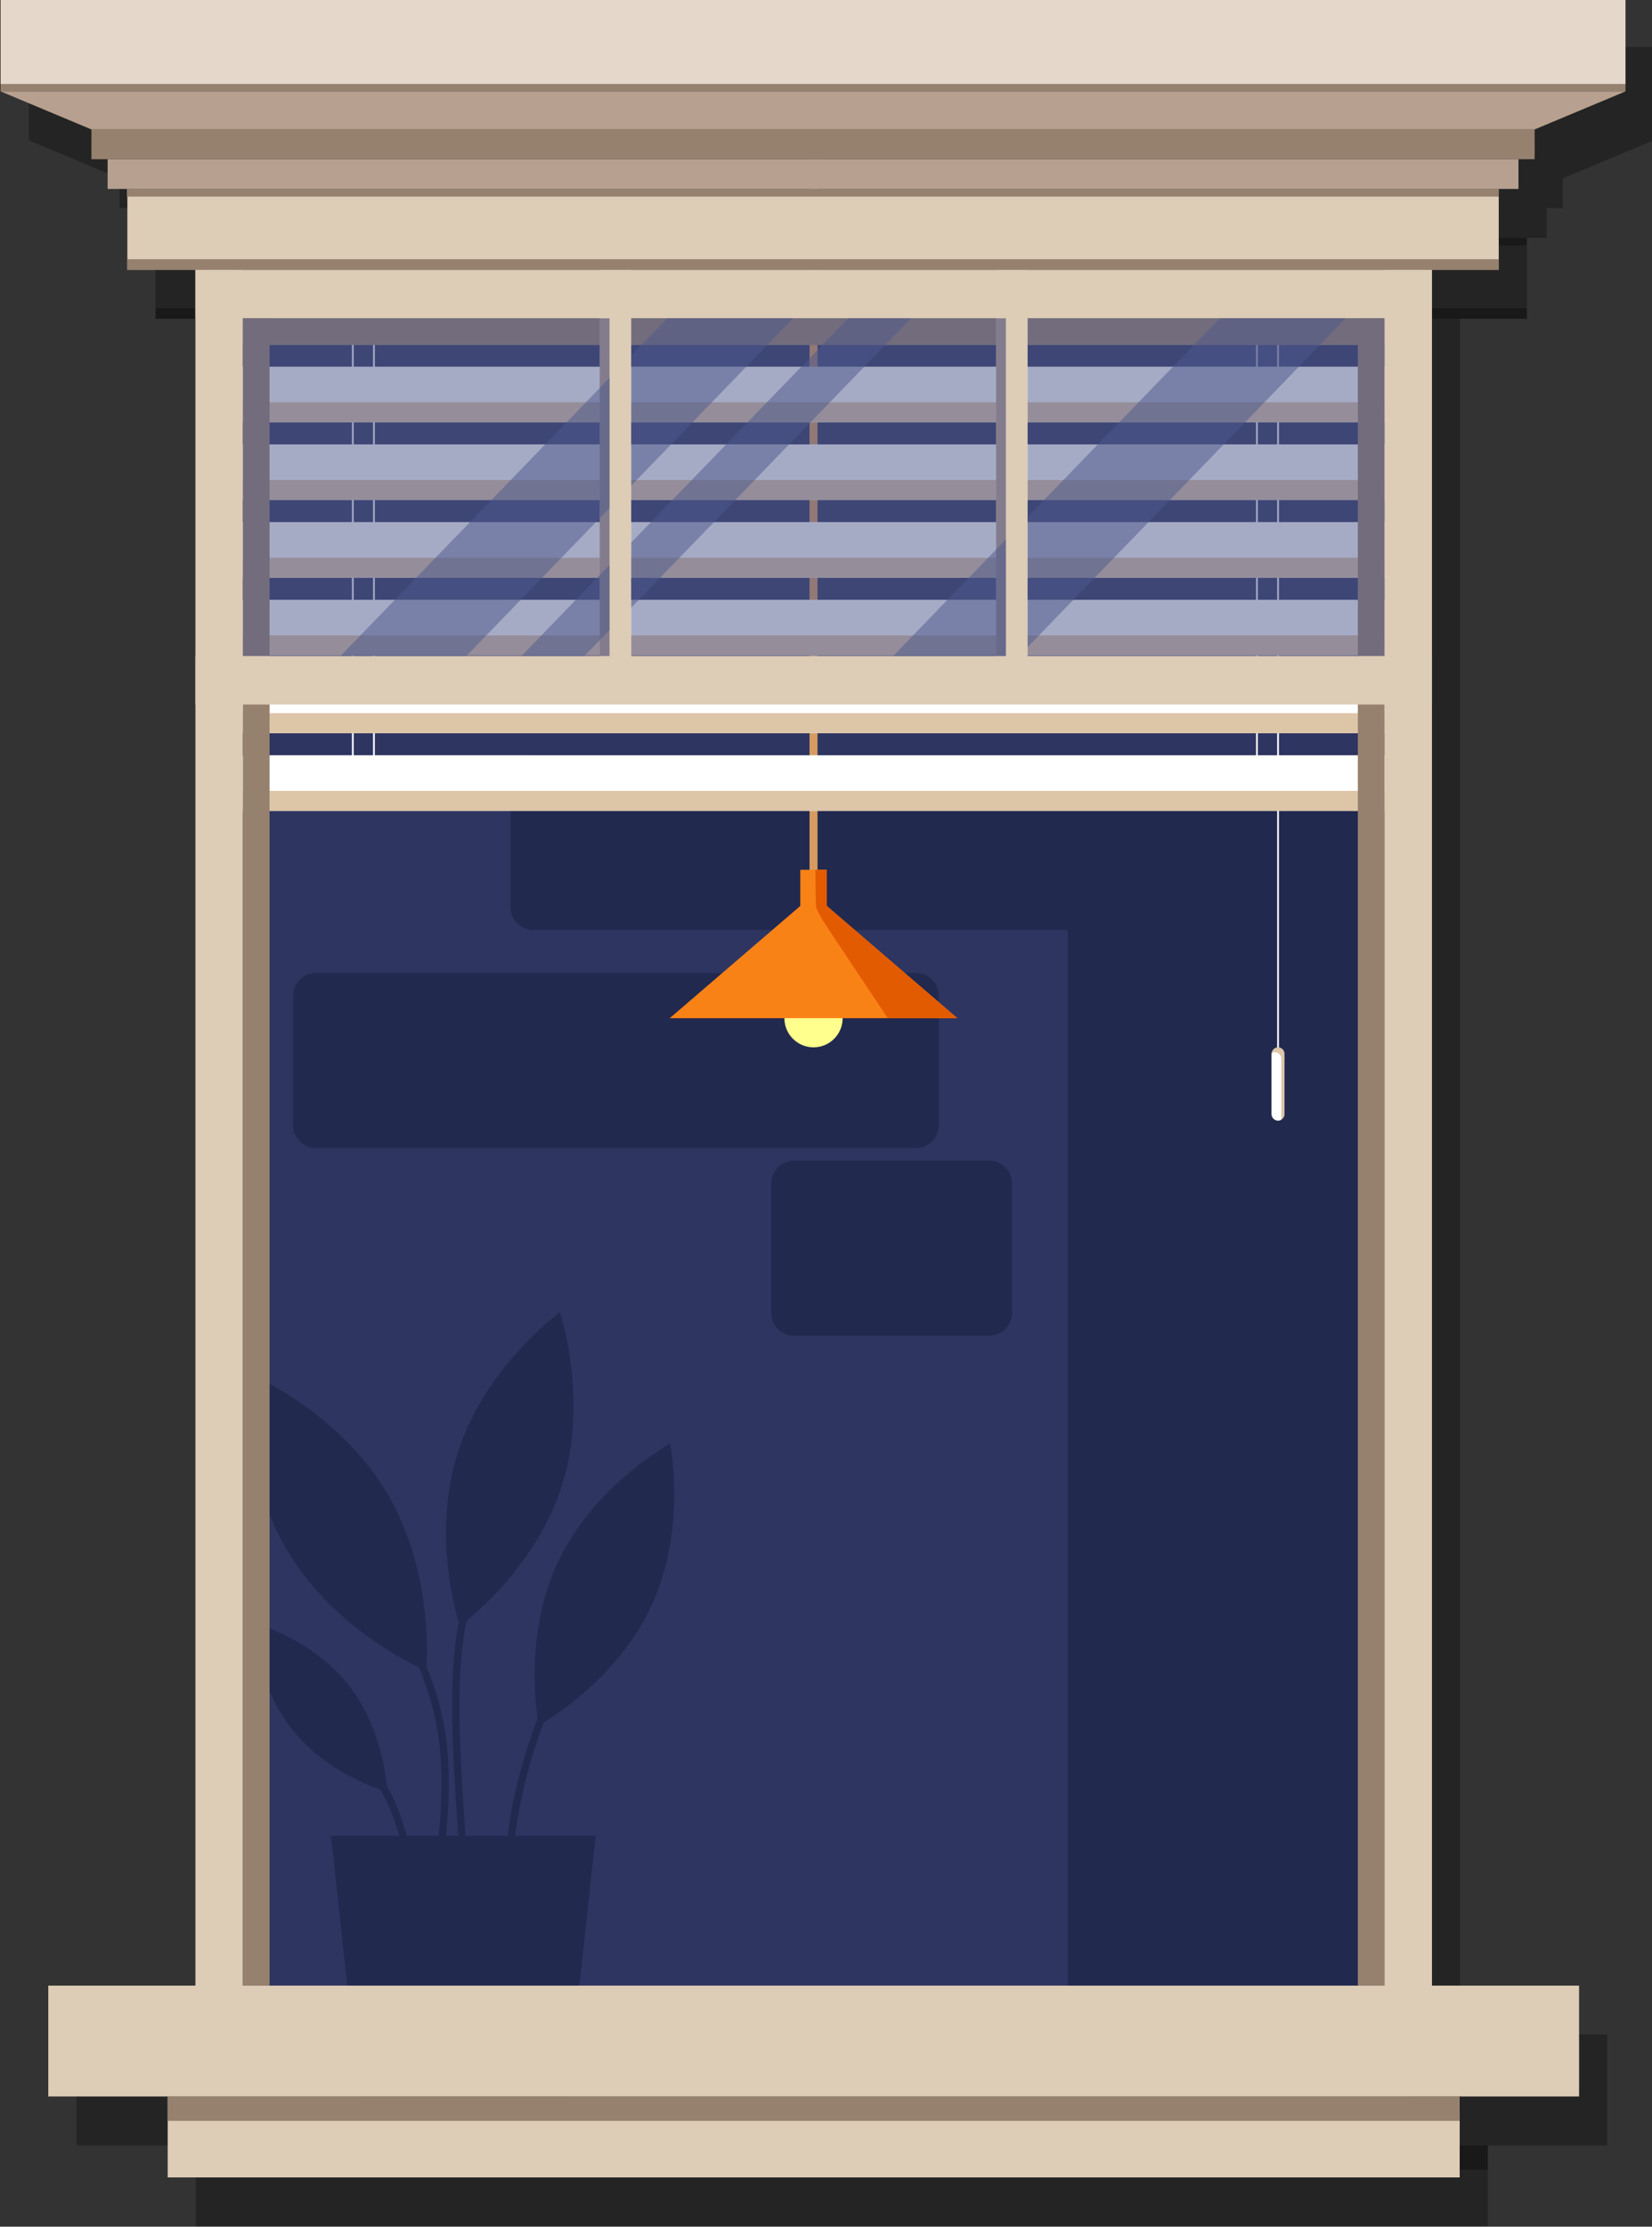 <?xml version="1.0" encoding="UTF-8" standalone="no"?>
<!-- Created with Inkscape (http://www.inkscape.org/) -->

<svg
   width="117.318mm"
   height="158.029mm"
   viewBox="0 0 117.318 158.029"
   version="1.1"
   id="svg4145"
   inkscape:version="1.1.1 (c3084ef, 2021-09-22)"
   sodipodi:docname="window.svg"
   xmlns:inkscape="http://www.inkscape.org/namespaces/inkscape"
   xmlns:sodipodi="http://sodipodi.sourceforge.net/DTD/sodipodi-0.dtd"
   xmlns="http://www.w3.org/2000/svg"
   xmlns:svg="http://www.w3.org/2000/svg">
  <rect x="0" y="0" width="117.318" height="158.029" fill="#333333" stroke="none"/>
  <sodipodi:namedview
     id="namedview4147"
     pagecolor="#ffffff"
     bordercolor="#666666"
     borderopacity="1.0"
     inkscape:pageshadow="2"
     inkscape:pageopacity="0.0"
     inkscape:pagecheckerboard="0"
     inkscape:document-units="mm"
     showgrid="false"
     inkscape:zoom="0.52382155"
     inkscape:cx="329.31062"
     inkscape:cy="351.26466"
     inkscape:window-width="1312"
     inkscape:window-height="810"
     inkscape:window-x="0"
     inkscape:window-y="25"
     inkscape:window-maximized="0"
     inkscape:current-layer="layer1" />
  <defs
     id="defs4142">
    <clipPath
       clipPathUnits="userSpaceOnUse"
       id="clipPath893">
      <path
         d="M 0,900 H 1920 V 0 H 0 Z"
         id="path891" />
    </clipPath>
    <clipPath
       clipPathUnits="userSpaceOnUse"
       id="clipPath1011">
      <path
         d="M 206.476,172.926 H 514.438 V 150.637 H 206.476 Z"
         id="path1009" />
    </clipPath>
    <clipPath
       clipPathUnits="userSpaceOnUse"
       id="clipPath1025">
      <path
         d="M 196.882,572.495 H 523.774 V 555.248 H 196.882 Z"
         id="path1023" />
    </clipPath>
    <clipPath
       clipPathUnits="userSpaceOnUse"
       id="clipPath1039">
      <path
         d="M 230.496,150.637 H 490.417 V 134.369 H 230.496 Z"
         id="path1037" />
    </clipPath>
    <clipPath
       clipPathUnits="userSpaceOnUse"
       id="clipPath1053">
      <path
         d="M 222.378,534.144 H 498.277 V 517.876 H 222.378 Z"
         id="path1051" />
    </clipPath>
    <clipPath
       clipPathUnits="userSpaceOnUse"
       id="clipPath1067">
      <path
         d="m 230.496,150.637 h 259.921 v -4.9 H 230.496 Z"
         id="path1065" />
    </clipPath>
    <clipPath
       clipPathUnits="userSpaceOnUse"
       id="clipPath1081">
      <path
         d="m 475.285,517.876 h 9.557 V 158.014 h -9.557 z"
         id="path1079" />
    </clipPath>
    <clipPath
       clipPathUnits="userSpaceOnUse"
       id="clipPath1097">
      <path
         d="m 222.378,520.009 h 275.899 v -2.133 H 222.378 Z"
         id="path1095" />
    </clipPath>
    <clipPath
       clipPathUnits="userSpaceOnUse"
       id="clipPath1111">
      <path
         d="m 218.411,540.125 h 283.833 v -5.981 H 218.411 Z"
         id="path1109" />
    </clipPath>
    <clipPath
       clipPathUnits="userSpaceOnUse"
       id="clipPath1125">
      <path
         d="m 215.157,546.106 h 290.342 v -5.981 H 215.157 Z"
         id="path1123" />
    </clipPath>
    <clipPath
       clipPathUnits="userSpaceOnUse"
       id="clipPath1139">
      <path
         d="m 222.278,534.144 h 275.999 v -1.539 H 222.278 Z"
         id="path1137" />
    </clipPath>
    <clipPath
       clipPathUnits="userSpaceOnUse"
       id="clipPath1153">
      <path
         d="m 196.882,553.753 h 326.892 v -7.647 H 196.882 Z"
         id="path1151" />
    </clipPath>
    <clipPath
       clipPathUnits="userSpaceOnUse"
       id="clipPath1169">
      <path
         d="m 196.882,555.248 h 326.892 v -1.495 H 196.882 Z"
         id="path1167" />
    </clipPath>
    <clipPath
       clipPathUnits="userSpaceOnUse"
       id="clipPath1233">
      <path
         d="m 239.968,517.957 h 73.746 v -67.886 h -73.746 z"
         id="path1231" />
    </clipPath>
    <clipPath
       clipPathUnits="userSpaceOnUse"
       id="clipPath1247">
      <path
         d="m 318.102,517.957 h 75.355 v -67.886 h -75.355 z"
         id="path1245" />
    </clipPath>
    <clipPath
       clipPathUnits="userSpaceOnUse"
       id="clipPath1261">
      <path
         d="m 397.846,517.957 h 71.776 v -67.886 h -71.776 z"
         id="path1259" />
    </clipPath>
    <clipPath
       clipPathUnits="userSpaceOnUse"
       id="clipPath1275">
      <path
         d="m 259.59,505.976 h 54.124 V 450.071 H 259.59 Z"
         id="path1273" />
    </clipPath>
    <clipPath
       clipPathUnits="userSpaceOnUse"
       id="clipPath1291">
      <path
         d="m 318.102,517.957 h 32.546 v -33.619 h -32.546 z"
         id="path1289" />
    </clipPath>
    <clipPath
       clipPathUnits="userSpaceOnUse"
       id="clipPath1307">
      <path
         d="m 370.768,473.51 h 22.689 v -23.439 h -22.689 z"
         id="path1305" />
    </clipPath>
    <clipPath
       clipPathUnits="userSpaceOnUse"
       id="clipPath1323">
      <path
         d="m 397.846,517.957 h 63.977 v -66.084 h -63.977 z"
         id="path1321" />
    </clipPath>
    <clipPath
       clipPathUnits="userSpaceOnUse"
       id="clipPath1339">
      <path
         d="m 296.002,468.368 h 17.712 v -18.297 h -17.712 z"
         id="path1337" />
    </clipPath>
    <clipPath
       clipPathUnits="userSpaceOnUse"
       id="clipPath1355">
      <path
         d="m 318.102,517.957 h 56.287 v -58.141 h -56.287 z"
         id="path1353" />
    </clipPath>
    <clipPath
       clipPathUnits="userSpaceOnUse"
       id="clipPath893-5">
      <path
         d="M 0,900 H 1920 V 0 H 0 Z"
         id="path891-2" />
    </clipPath>
    <clipPath
       clipPathUnits="userSpaceOnUse"
       id="clipPath1011-2">
      <path
         d="M 206.476,172.926 H 514.438 V 150.637 H 206.476 Z"
         id="path1009-7" />
    </clipPath>
    <clipPath
       clipPathUnits="userSpaceOnUse"
       id="clipPath1025-3">
      <path
         d="M 196.882,572.495 H 523.774 V 555.248 H 196.882 Z"
         id="path1023-7" />
    </clipPath>
    <clipPath
       clipPathUnits="userSpaceOnUse"
       id="clipPath1039-9">
      <path
         d="M 230.496,150.637 H 490.417 V 134.369 H 230.496 Z"
         id="path1037-0" />
    </clipPath>
    <clipPath
       clipPathUnits="userSpaceOnUse"
       id="clipPath1053-2">
      <path
         d="M 222.378,534.144 H 498.277 V 517.876 H 222.378 Z"
         id="path1051-3" />
    </clipPath>
    <clipPath
       clipPathUnits="userSpaceOnUse"
       id="clipPath1067-9">
      <path
         d="m 230.496,150.637 h 259.921 v -4.9 H 230.496 Z"
         id="path1065-9" />
    </clipPath>
    <clipPath
       clipPathUnits="userSpaceOnUse"
       id="clipPath1081-7">
      <path
         d="m 475.285,517.876 h 9.557 V 158.014 h -9.557 z"
         id="path1079-0" />
    </clipPath>
    <clipPath
       clipPathUnits="userSpaceOnUse"
       id="clipPath1097-3">
      <path
         d="m 222.378,520.009 h 275.899 v -2.133 H 222.378 Z"
         id="path1095-9" />
    </clipPath>
    <clipPath
       clipPathUnits="userSpaceOnUse"
       id="clipPath1111-8">
      <path
         d="m 218.411,540.125 h 283.833 v -5.981 H 218.411 Z"
         id="path1109-6" />
    </clipPath>
    <clipPath
       clipPathUnits="userSpaceOnUse"
       id="clipPath1125-5">
      <path
         d="m 215.157,546.106 h 290.342 v -5.981 H 215.157 Z"
         id="path1123-7" />
    </clipPath>
    <clipPath
       clipPathUnits="userSpaceOnUse"
       id="clipPath1139-6">
      <path
         d="m 222.278,534.144 h 275.999 v -1.539 H 222.278 Z"
         id="path1137-2" />
    </clipPath>
    <clipPath
       clipPathUnits="userSpaceOnUse"
       id="clipPath1153-7">
      <path
         d="m 196.882,553.753 h 326.892 v -7.647 H 196.882 Z"
         id="path1151-0" />
    </clipPath>
    <clipPath
       clipPathUnits="userSpaceOnUse"
       id="clipPath1169-3">
      <path
         d="m 196.882,555.248 h 326.892 v -1.495 H 196.882 Z"
         id="path1167-9" />
    </clipPath>
    <clipPath
       clipPathUnits="userSpaceOnUse"
       id="clipPath1233-9">
      <path
         d="m 239.968,517.957 h 73.746 v -67.886 h -73.746 z"
         id="path1231-9" />
    </clipPath>
    <clipPath
       clipPathUnits="userSpaceOnUse"
       id="clipPath1247-1">
      <path
         d="m 318.102,517.957 h 75.355 v -67.886 h -75.355 z"
         id="path1245-7" />
    </clipPath>
    <clipPath
       clipPathUnits="userSpaceOnUse"
       id="clipPath1261-2">
      <path
         d="m 397.846,517.957 h 71.776 v -67.886 h -71.776 z"
         id="path1259-3" />
    </clipPath>
    <clipPath
       clipPathUnits="userSpaceOnUse"
       id="clipPath1275-6">
      <path
         d="m 259.59,505.976 h 54.124 V 450.071 H 259.59 Z"
         id="path1273-5" />
    </clipPath>
    <clipPath
       clipPathUnits="userSpaceOnUse"
       id="clipPath1291-5">
      <path
         d="m 318.102,517.957 h 32.546 v -33.619 h -32.546 z"
         id="path1289-8" />
    </clipPath>
    <clipPath
       clipPathUnits="userSpaceOnUse"
       id="clipPath1307-1">
      <path
         d="m 370.768,473.51 h 22.689 v -23.439 h -22.689 z"
         id="path1305-4" />
    </clipPath>
    <clipPath
       clipPathUnits="userSpaceOnUse"
       id="clipPath1323-7">
      <path
         d="m 397.846,517.957 h 63.977 v -66.084 h -63.977 z"
         id="path1321-1" />
    </clipPath>
    <clipPath
       clipPathUnits="userSpaceOnUse"
       id="clipPath1339-3">
      <path
         d="m 296.002,468.368 h 17.712 v -18.297 h -17.712 z"
         id="path1337-8" />
    </clipPath>
    <clipPath
       clipPathUnits="userSpaceOnUse"
       id="clipPath1355-4">
      <path
         d="m 318.102,517.957 h 56.287 v -58.141 h -56.287 z"
         id="path1353-8" />
    </clipPath>
  </defs>
  <g
     inkscape:label="Layer 1"
     inkscape:groupmode="layer"
     id="layer1"
     transform="translate(-38.759,-190.491)">
    <path
       d="M 139.988,337.223 H 52.941 V 209.76 h 87.047 z"
       style="fill:#2e3561;fill-opacity:1;fill-rule:nonzero;stroke:none;stroke-width:0.353"
       id="path885" />
    <g
       id="g887"
       transform="matrix(0.353,0,0,-0.353,-28.699,395.923)">
      <g
         id="g889"
         clip-path="url(#clipPath893-5)">
        <g
           id="g895"
           transform="translate(322.092,259.006)">
          <path
             d="m 0,0 c -6.173,-13.236 -18.111,-21.204 -21.613,-23.349 -0.628,-0.38 -0.992,-0.57 -0.992,-0.57 0,0 -0.102,0.526 -0.234,1.46 -0.657,4.451 -1.985,18.329 4.043,31.23 6.114,13.09 17.848,21.029 21.496,23.276 0.7,0.423 1.109,0.642 1.109,0.642 V 32.675 C 3.838,32.572 3.911,32.149 4.013,31.42 4.655,27.202 6.115,13.105 0,0"
             style="fill:#21294f;fill-opacity:1;fill-rule:nonzero;stroke:none"
             id="path897" />
        </g>
        <g
           id="g899"
           transform="translate(276.897,246.952)">
          <path
             d="m 0,0 c -0.029,-0.584 -0.058,-0.89 -0.058,-0.89 0,0 -0.511,0.219 -1.416,0.656 -4.436,2.131 -18.212,9.603 -26.428,23.321 -8.435,14.112 -8.275,30.252 -8.041,34.688 0.029,0.759 0.073,1.182 0.073,1.182 0,0 0.467,-0.189 1.284,-0.598 C -30.311,56.33 -16.33,48.844 -8.026,34.98 0.599,20.547 0.234,3.984 0,0"
             style="fill:#21294f;fill-opacity:1;fill-rule:nonzero;stroke:none"
             id="path901" />
        </g>
        <g
           id="g903"
           transform="translate(304.128,283.246)">
          <path
             d="m 0,0 c -4.553,-14.258 -15.411,-24.064 -19.19,-27.144 -0.847,-0.685 -1.328,-1.036 -1.328,-1.036 0,0 -0.088,0.248 -0.234,0.715 -1.021,3.444 -5.079,18.811 -0.175,34.134 4.655,14.637 15.98,24.576 19.468,27.377 0.671,0.526 1.051,0.803 1.051,0.803 0,0 0.145,-0.408 0.365,-1.182 C 1.153,29.479 4.684,14.71 0,0"
             style="fill:#21294f;fill-opacity:1;fill-rule:nonzero;stroke:none"
             id="path905" />
        </g>
        <g
           id="g907"
           transform="translate(269.002,221.72)">
          <path
             d="m 0,0 c 0,0 -0.497,0.131 -1.357,0.423 -3.299,1.153 -11.88,4.67 -17.79,12.127 -5.983,7.56 -7.413,16.841 -7.734,20.212 -0.088,0.832 -0.102,1.299 -0.102,1.299 0,0 0.452,-0.117 1.24,-0.394 3.21,-1.095 11.923,-4.612 17.906,-12.156 C -1.766,13.835 -0.38,4.378 -0.088,1.153 -0.015,0.409 0,0 0,0"
             style="fill:#21294f;fill-opacity:1;fill-rule:nonzero;stroke:none"
             id="path909" />
        </g>
        <g
           id="g911"
           transform="translate(326.106,290.426)">
          <path
             d="m 0,0 -24.4,-51.617 c -0.015,-0.029 -0.511,-1.196 -1.226,-3.152 -1.941,-5.224 -5.516,-16.111 -6.085,-26.516 l -1.46,0.073 c 0.584,10.843 4.378,22.167 6.319,27.333 0.672,1.781 1.109,2.817 1.124,2.86 L -1.313,0.628 c 0.7,0.423 1.108,0.642 1.108,0.642 V 1.255 C -0.175,1.153 -0.103,0.73 0,0"
             style="fill:#21294f;fill-opacity:1;fill-rule:nonzero;stroke:none"
             id="path913" />
        </g>
        <g
           id="g915"
           transform="translate(284.938,256.102)">
          <path
             d="m 0,0 c -2.277,-11.033 -1.474,-25.524 0.102,-47.443 l -1.459,-0.102 c -1.547,21.642 -2.35,36.104 -0.205,47.224 0.175,0.861 0.351,1.693 0.555,2.51 3.035,12.39 16.418,52.084 18.738,59.001 0.671,0.525 1.051,0.803 1.051,0.803 0,0 0.145,-0.409 0.365,-1.182 C 16.899,54.141 3.459,14.229 0.408,1.839 0.262,1.24 0.117,0.628 0,0"
             style="fill:#21294f;fill-opacity:1;fill-rule:nonzero;stroke:none"
             id="path917" />
        </g>
        <g
           id="g919"
           transform="translate(280.34,208.528)">
          <path
             d="m 0,0 -1.444,0.175 c 2.452,20.051 0.175,28.705 -3.473,38.016 -0.161,0.394 -0.322,0.788 -0.482,1.197 -5.706,14.184 -30.121,51.003 -33.988,56.811 0.029,0.759 0.073,1.183 0.073,1.183 0,0 0.467,-0.19 1.284,-0.599 4.334,-6.508 28.296,-42.7 33.988,-56.856 0.204,-0.51 0.409,-1.007 0.598,-1.503 C 0.22,29.041 2.467,20.168 0,0"
             style="fill:#21294f;fill-opacity:1;fill-rule:nonzero;stroke:none"
             id="path921" />
        </g>
        <g
           id="g923"
           transform="translate(274.036,207.871)">
          <path
             d="m 0,0 -1.43,-0.263 c -1.372,7.574 -3.648,12.303 -4.962,14.535 -0.583,1.022 -0.992,1.533 -1.007,1.547 l -24.516,30.792 c -0.089,0.832 -0.103,1.299 -0.103,1.299 0,0 0.453,-0.117 1.241,-0.394 L -6.261,16.724 c 0.059,-0.058 0.497,-0.628 1.139,-1.722 C -3.736,12.652 -1.415,7.807 0,0"
             style="fill:#21294f;fill-opacity:1;fill-rule:nonzero;stroke:none"
             id="path925" />
        </g>
        <g
           id="g927"
           transform="translate(310.929,212.862)">
          <path
             d="m 0,0 -0.175,-1.628 -0.584,-5.301 -0.482,-4.508 -1.138,-10.339 -0.452,-4.257 -0.73,-6.637 -0.511,-4.731 -1.065,-9.698 -0.569,-5.288 -0.511,-4.661 -0.452,-4.16 -0.336,-3.062 -0.292,-2.699 H -45.94 l -0.482,4.383 -0.685,6.331 -1.241,11.326 -0.583,5.427 -0.847,7.75 -0.598,5.482 -1.314,12.036 -0.598,5.51 -0.671,6.178 L -53.237,0 Z"
             style="fill:#21294f;fill-opacity:1;fill-rule:nonzero;stroke:none"
             id="path929" />
        </g>
        <path
           d="m 469.926,176.608 h -64.009 v 253.579 h 64.009 z"
           style="fill:#21294f;fill-opacity:1;fill-rule:nonzero;stroke:none"
           id="path931" />
        <g
           id="g933"
           transform="translate(375.358,351.148)">
          <path
             d="m 0,0 h -120.695 c -2.545,0 -4.608,2.063 -4.608,4.608 V 30.59 c 0,2.545 2.063,4.608 4.608,4.608 H 0 c 2.545,0 4.608,-2.063 4.608,-4.609 V 4.608 C 4.608,2.063 2.545,0 0,0"
             style="fill:#21294f;fill-opacity:1;fill-rule:nonzero;stroke:none"
             id="path935" />
        </g>
        <g
           id="g937"
           transform="translate(390.09,313.412)">
          <path
             d="m 0,0 h -39.236 c -2.545,0 -4.608,2.063 -4.608,4.608 V 30.59 c 0,2.545 2.063,4.608 4.608,4.608 H 0 c 2.545,0 4.608,-2.063 4.608,-4.608 V 4.608 C 4.608,2.063 2.545,0 0,0"
             style="fill:#21294f;fill-opacity:1;fill-rule:nonzero;stroke:none"
             id="path939" />
        </g>
        <g
           id="g941"
           transform="translate(406.551,394.988)">
          <path
             d="m 0,0 h -108.139 c -2.545,0 -4.608,2.063 -4.608,4.608 V 30.59 c 0,2.545 2.063,4.608 4.608,4.608 H 0 c 2.545,0 4.608,-2.063 4.608,-4.608 V 4.608 C 4.608,2.063 2.545,0 0,0"
             style="fill:#21294f;fill-opacity:1;fill-rule:nonzero;stroke:none"
             id="path943" />
        </g>
        <path
           d="m 355.568,400.892 h -1.61 v 149.037 h 1.61 z"
           style="fill:#d69b61;fill-opacity:1;fill-rule:nonzero;stroke:none"
           id="path945" />
        <g
           id="g947"
           transform="translate(360.622,377.253)">
          <path
             d="m 0,0 c 0,-3.236 -2.623,-5.859 -5.859,-5.859 -3.236,0 -5.859,2.623 -5.859,5.859 0,3.236 2.623,5.859 5.859,5.859 C -2.623,5.859 0,3.236 0,0"
             style="fill:#ffff8d;fill-opacity:1;fill-rule:nonzero;stroke:none"
             id="path949" />
        </g>
        <path
           d="M 357.424,397.138 H 352.1 v 9.944 h 5.324 z"
           style="fill:#f98216;fill-opacity:1;fill-rule:nonzero;stroke:none"
           id="path951" />
        <g
           id="g953"
           transform="translate(383.696,377.253)">
          <path
             d="m 0,0 h -57.864 l 14.466,12.429 11.802,10.138 2.664,2.288 0.449,-0.385 2.211,-1.9 11.806,-10.141 z"
             style="fill:#f98216;fill-opacity:1;fill-rule:nonzero;stroke:none"
             id="path955" />
        </g>
        <g
           id="g957"
           transform="translate(383.696,377.253)">
          <path
             d="m 0,0 h -14.003 c -4.298,6.439 -11.578,17.354 -12.707,19.117 -0.15,0.235 -0.315,0.495 -0.48,0.768 -0.627,1.013 -1.283,2.219 -1.283,3.015 0,0.473 -0.003,0.995 -0.01,1.57 -0.021,1.43 -0.053,3.193 -0.064,5.359 h 2.275 V 22.57 l 11.806,-10.141 z"
             style="fill:#e25b00;fill-opacity:1;fill-rule:nonzero;stroke:none"
             id="path959" />
        </g>
        <path
           d="m 262.255,420.963 h -0.351 v 98.05 h 0.351 z"
           style="fill:#ffffff;fill-opacity:1;fill-rule:nonzero;stroke:none"
           id="path961" />
        <path
           d="m 266.503,420.963 h -0.351 v 98.05 h 0.351 z"
           style="fill:#ffffff;fill-opacity:1;fill-rule:nonzero;stroke:none"
           id="path963" />
        <path
           d="m 444.14,420.963 h -0.351 v 98.05 h 0.351 z"
           style="fill:#ffffff;fill-opacity:1;fill-rule:nonzero;stroke:none"
           id="path965" />
        <path
           d="m 448.388,361.727 h -0.351 v 157.286 h 0.351 z"
           style="fill:#ffffff;fill-opacity:1;fill-rule:nonzero;stroke:none"
           id="path967" />
        <path
           d="M 475.733,418.938 H 234.561 v 11.181 h 241.172 z"
           style="fill:#ffffff;fill-opacity:1;fill-rule:nonzero;stroke:none"
           id="path969" />
        <path
           d="M 475.733,422.958 H 234.561 v -4.02 h 241.172 z"
           style="fill:#ddc5a8;fill-opacity:1;fill-rule:nonzero;stroke:none"
           id="path971" />
        <path
           d="M 475.733,434.563 H 234.561 v 11.181 h 241.172 z"
           style="fill:#ffffff;fill-opacity:1;fill-rule:nonzero;stroke:none"
           id="path973" />
        <path
           d="M 475.733,438.582 H 234.561 v -4.02 h 241.172 z"
           style="fill:#ddc5a8;fill-opacity:1;fill-rule:nonzero;stroke:none"
           id="path975" />
        <path
           d="M 475.733,450.187 H 234.561 v 11.181 h 241.172 z"
           style="fill:#ffffff;fill-opacity:1;fill-rule:nonzero;stroke:none"
           id="path977" />
        <path
           d="M 475.733,454.206 H 234.561 v -4.02 h 241.172 z"
           style="fill:#ddc5a8;fill-opacity:1;fill-rule:nonzero;stroke:none"
           id="path979" />
        <path
           d="M 475.733,465.811 H 234.561 v 11.181 h 241.172 z"
           style="fill:#ffffff;fill-opacity:1;fill-rule:nonzero;stroke:none"
           id="path981" />
        <path
           d="M 475.733,469.83 H 234.561 v -4.02 h 241.172 z"
           style="fill:#ddc5a8;fill-opacity:1;fill-rule:nonzero;stroke:none"
           id="path983" />
        <path
           d="M 475.733,481.435 H 234.561 v 11.181 h 241.172 z"
           style="fill:#ffffff;fill-opacity:1;fill-rule:nonzero;stroke:none"
           id="path985" />
        <path
           d="M 475.733,485.455 H 234.561 v -4.02 h 241.172 z"
           style="fill:#ddc5a8;fill-opacity:1;fill-rule:nonzero;stroke:none"
           id="path987" />
        <path
           d="M 475.733,497.059 H 234.561 v 11.181 h 241.172 z"
           style="fill:#ffffff;fill-opacity:1;fill-rule:nonzero;stroke:none"
           id="path989" />
        <path
           d="M 475.733,501.079 H 234.561 v -4.02 h 241.172 z"
           style="fill:#ddc5a8;fill-opacity:1;fill-rule:nonzero;stroke:none"
           id="path991" />
        <path
           d="M 475.733,512.683 H 234.561 v 11.181 h 241.172 z"
           style="fill:#ffffff;fill-opacity:1;fill-rule:nonzero;stroke:none"
           id="path993" />
        <path
           d="M 475.733,516.703 H 234.561 v -4.019 h 241.172 z"
           style="fill:#ddc5a8;fill-opacity:1;fill-rule:nonzero;stroke:none"
           id="path995" />
        <g
           id="g997"
           transform="translate(449.513,370.094)">
          <path
             d="m 0,0 v -12.125 c 0,-0.476 -0.263,-0.893 -0.648,-1.118 -0.193,-0.115 -0.414,-0.179 -0.652,-0.179 -0.716,0 -1.297,0.586 -1.297,1.297 V 0 c 0,0.046 0.003,0.088 0.007,0.133 V 0.137 C -2.524,0.789 -1.97,1.3 -1.3,1.3 -0.943,1.3 -0.617,1.153 -0.382,0.918 -0.147,0.684 0,0.358 0,0"
             style="fill:#ddc5a8;fill-opacity:1;fill-rule:nonzero;stroke:none"
             id="path999" />
        </g>
        <g
           id="g1001"
           transform="translate(448.872,369.109)">
          <path
             d="m 0,0 v -12.125 c 0,-0.045 -0.003,-0.087 -0.007,-0.133 -0.193,-0.115 -0.414,-0.179 -0.652,-0.179 -0.715,0 -1.297,0.586 -1.297,1.297 V 0.985 c 0,0.046 0.004,0.088 0.007,0.133 v 0.004 c 0.193,0.112 0.414,0.175 0.649,0.175 0.357,0 0.683,-0.144 0.918,-0.382 C -0.147,0.684 0,0.358 0,0"
             style="fill:#ffffff;fill-opacity:1;fill-rule:nonzero;stroke:none"
             id="path1003" />
        </g>
        <g
           id="g1005">
          <g
             id="g1007" />
          <g
             id="g1017">
            <g
               clip-path="url(#clipPath1011-2)"
               opacity="0.3"
               id="g1015">
              <path
                 d="M 514.438,150.637 H 206.476 v 22.288 h 307.962 z"
                 style="fill:#000000;fill-opacity:1;fill-rule:nonzero;stroke:none"
                 id="path1013" />
            </g>
          </g>
        </g>
        <g
           id="g1019">
          <g
             id="g1021" />
          <g
             id="g1031">
            <g
               clip-path="url(#clipPath1025-3)"
               opacity="0.3"
               id="g1029">
              <path
                 d="M 523.774,555.248 H 196.882 v 17.246 h 326.892 z"
                 style="fill:#000000;fill-opacity:1;fill-rule:nonzero;stroke:none"
                 id="path1027" />
            </g>
          </g>
        </g>
        <g
           id="g1033">
          <g
             id="g1035" />
          <g
             id="g1045">
            <g
               clip-path="url(#clipPath1039-9)"
               opacity="0.3"
               id="g1043">
              <path
                 d="M 490.417,134.369 H 230.496 v 16.268 h 259.921 z"
                 style="fill:#000000;fill-opacity:1;fill-rule:nonzero;stroke:none"
                 id="path1041" />
            </g>
          </g>
        </g>
        <g
           id="g1047">
          <g
             id="g1049" />
          <g
             id="g1059">
            <g
               clip-path="url(#clipPath1053-2)"
               opacity="0.3"
               id="g1057">
              <path
                 d="M 498.277,517.876 H 222.379 v 16.268 h 275.898 z"
                 style="fill:#000000;fill-opacity:1;fill-rule:nonzero;stroke:none"
                 id="path1055" />
            </g>
          </g>
        </g>
        <g
           id="g1061">
          <g
             id="g1063" />
          <g
             id="g1073">
            <g
               clip-path="url(#clipPath1067-9)"
               opacity="0.3"
               id="g1071">
              <path
                 d="M 490.417,145.737 H 230.496 v 4.901 h 259.921 z"
                 style="fill:#000000;fill-opacity:1;fill-rule:nonzero;stroke:none"
                 id="path1069" />
            </g>
          </g>
        </g>
        <g
           id="g1075">
          <g
             id="g1077" />
          <g
             id="g1087">
            <g
               clip-path="url(#clipPath1081-7)"
               opacity="0.3"
               id="g1085">
              <path
                 d="m 475.285,517.876 h 9.557 V 158.014 h -9.557 z"
                 style="fill:#000000;fill-opacity:1;fill-rule:nonzero;stroke:none"
                 id="path1083" />
            </g>
          </g>
        </g>
        <path
           d="m 475.285,172.926 h -5.36 v 335.2 h 5.36 z"
           style="fill:#bf5e4b;fill-opacity:1;fill-rule:nonzero;stroke:none"
           id="path1089" />
        <g
           id="g1091">
          <g
             id="g1093" />
          <g
             id="g1103">
            <g
               clip-path="url(#clipPath1097-3)"
               opacity="0.3"
               id="g1101">
              <path
                 d="M 498.277,517.876 H 222.379 v 2.133 h 275.898 z"
                 style="fill:#000000;fill-opacity:1;fill-rule:nonzero;stroke:none"
                 id="path1099" />
            </g>
          </g>
        </g>
        <g
           id="g1105">
          <g
             id="g1107" />
          <g
             id="g1117">
            <g
               clip-path="url(#clipPath1111-8)"
               opacity="0.3"
               id="g1115">
              <path
                 d="M 502.244,534.144 H 218.411 v 5.981 h 283.833 z"
                 style="fill:#000000;fill-opacity:1;fill-rule:nonzero;stroke:none"
                 id="path1113" />
            </g>
          </g>
        </g>
        <g
           id="g1119">
          <g
             id="g1121" />
          <g
             id="g1131">
            <g
               clip-path="url(#clipPath1125-5)"
               opacity="0.3"
               id="g1129">
              <path
                 d="M 505.499,540.125 H 215.157 v 5.981 h 290.342 z"
                 style="fill:#000000;fill-opacity:1;fill-rule:nonzero;stroke:none"
                 id="path1127" />
            </g>
          </g>
        </g>
        <g
           id="g1133">
          <g
             id="g1135" />
          <g
             id="g1145">
            <g
               clip-path="url(#clipPath1139-6)"
               opacity="0.3"
               id="g1143">
              <path
                 d="M 498.277,532.605 H 222.279 v 1.539 h 275.998 z"
                 style="fill:#000000;fill-opacity:1;fill-rule:nonzero;stroke:none"
                 id="path1141" />
            </g>
          </g>
        </g>
        <g
           id="g1147">
          <g
             id="g1149" />
          <g
             id="g1161">
            <g
               clip-path="url(#clipPath1153-7)"
               opacity="0.3"
               id="g1159">
              <g
                 transform="translate(505.499,546.106)"
                 id="g1157">
                <path
                   d="m 0,0 h -290.342 l -18.275,7.647 H 18.275 Z"
                   style="fill:#000000;fill-opacity:1;fill-rule:nonzero;stroke:none"
                   id="path1155" />
              </g>
            </g>
          </g>
        </g>
        <g
           id="g1163">
          <g
             id="g1165" />
          <g
             id="g1175">
            <g
               clip-path="url(#clipPath1169-3)"
               opacity="0.3"
               id="g1173">
              <path
                 d="M 523.774,553.753 H 196.882 v 1.495 h 326.892 z"
                 style="fill:#000000;fill-opacity:1;fill-rule:nonzero;stroke:none"
                 id="path1171" />
            </g>
          </g>
        </g>
        <path
           d="M 508.776,160.469 H 200.815 v 22.286 h 307.961 z"
           style="fill:#ddccb6;fill-opacity:1;fill-rule:nonzero;stroke:none"
           id="path1177" />
        <path
           d="M 518.112,565.079 H 191.22 v 17.246 h 326.892 z"
           style="fill:#e5d8ca;fill-opacity:1;fill-rule:nonzero;stroke:none"
           id="path1179" />
        <path
           d="M 484.756,144.199 H 224.835 v 16.268 h 259.921 z"
           style="fill:#ddccb6;fill-opacity:1;fill-rule:nonzero;stroke:none"
           id="path1181" />
        <path
           d="M 492.616,527.706 H 216.718 v 16.268 h 275.898 z"
           style="fill:#ddccb6;fill-opacity:1;fill-rule:nonzero;stroke:none"
           id="path1183" />
        <path
           d="M 484.756,155.567 H 224.835 v 4.901 h 259.921 z"
           style="fill:#96816f;fill-opacity:1;fill-rule:nonzero;stroke:none"
           id="path1185" />
        <path
           d="m 479.181,517.956 h -248.77 v 9.75 h 248.77 z"
           style="fill:#ddccb6;fill-opacity:1;fill-rule:nonzero;stroke:none"
           id="path1187" />
        <path
           d="m 469.624,527.706 h 9.557 V 167.844 h -9.557 z"
           style="fill:#ddccb6;fill-opacity:1;fill-rule:nonzero;stroke:none"
           id="path1189" />
        <path
           d="m 230.411,527.706 h 9.557 V 167.844 h -9.557 z"
           style="fill:#ddccb6;fill-opacity:1;fill-rule:nonzero;stroke:none"
           id="path1191" />
        <path
           d="m 245.327,182.756 h -5.359 v 335.2 h 5.359 z"
           style="fill:#96816f;fill-opacity:1;fill-rule:nonzero;stroke:none"
           id="path1193" />
        <path
           d="m 239.968,517.956 h 229.656 v -5.36 H 239.968 Z"
           style="fill:#96816f;fill-opacity:1;fill-rule:nonzero;stroke:none"
           id="path1195" />
        <path
           d="m 469.624,182.756 h -5.36 v 335.2 h 5.36 z"
           style="fill:#96816f;fill-opacity:1;fill-rule:nonzero;stroke:none"
           id="path1197" />
        <path
           d="m 479.181,440.321 h -248.77 v 9.75 h 248.77 z"
           style="fill:#ddccb6;fill-opacity:1;fill-rule:nonzero;stroke:none"
           id="path1199" />
        <path
           d="m 471.251,527.706 h 6.339 v -86.801 h -6.339 z"
           style="fill:#ddccb6;fill-opacity:1;fill-rule:nonzero;stroke:none"
           id="path1201" />
        <path
           d="m 391.507,527.706 h 6.339 v -86.801 h -6.339 z"
           style="fill:#ddccb6;fill-opacity:1;fill-rule:nonzero;stroke:none"
           id="path1203" />
        <path
           d="m 311.763,527.706 h 6.339 v -86.801 h -6.339 z"
           style="fill:#ddccb6;fill-opacity:1;fill-rule:nonzero;stroke:none"
           id="path1205" />
        <path
           d="m 232.02,527.706 h 6.339 v -86.801 h -6.339 z"
           style="fill:#ddccb6;fill-opacity:1;fill-rule:nonzero;stroke:none"
           id="path1207" />
        <path
           d="M 492.616,527.706 H 216.718 v 2.133 h 275.898 z"
           style="fill:#96816f;fill-opacity:1;fill-rule:nonzero;stroke:none"
           id="path1209" />
        <path
           d="M 496.583,543.974 H 212.75 v 5.981 h 283.833 z"
           style="fill:#b7a08f;fill-opacity:1;fill-rule:nonzero;stroke:none"
           id="path1211" />
        <path
           d="M 499.837,549.955 H 209.495 v 5.981 h 290.342 z"
           style="fill:#96816f;fill-opacity:1;fill-rule:nonzero;stroke:none"
           id="path1213" />
        <path
           d="M 492.616,542.435 H 216.618 v 1.539 h 275.998 z"
           style="fill:#96816f;fill-opacity:1;fill-rule:nonzero;stroke:none"
           id="path1215" />
        <g
           id="g1217"
           transform="translate(499.837,555.937)">
          <path
             d="m 0,0 h -290.342 l -18.275,7.647 H 18.275 Z"
             style="fill:#b7a08f;fill-opacity:1;fill-rule:nonzero;stroke:none"
             id="path1219" />
        </g>
        <path
           d="M 518.112,563.583 H 191.22 v 1.495 h 326.892 z"
           style="fill:#96816f;fill-opacity:1;fill-rule:nonzero;stroke:none"
           id="path1221" />
        <path
           d="m 313.716,450.071 h -1.953 v 67.885 h 1.953 z"
           style="fill:#b7a08f;fill-opacity:1;fill-rule:nonzero;stroke:none"
           id="path1223" />
        <path
           d="m 393.46,450.071 h -1.953 v 67.885 h 1.953 z"
           style="fill:#b7a08f;fill-opacity:1;fill-rule:nonzero;stroke:none"
           id="path1225" />
        <g
           id="g1227">
          <g
             id="g1229" />
          <g
             id="g1239">
            <g
               clip-path="url(#clipPath1233-9)"
               opacity="0.5"
               id="g1237">
              <path
                 d="m 313.714,450.071 h -73.746 v 67.886 h 73.746 z"
                 style="fill:#4d588c;fill-opacity:1;fill-rule:nonzero;stroke:none"
                 id="path1235" />
            </g>
          </g>
        </g>
        <g
           id="g1241">
          <g
             id="g1243" />
          <g
             id="g1253">
            <g
               clip-path="url(#clipPath1247-1)"
               opacity="0.5"
               id="g1251">
              <path
                 d="m 393.457,450.071 h -75.355 v 67.886 h 75.355 z"
                 style="fill:#4d588c;fill-opacity:1;fill-rule:nonzero;stroke:none"
                 id="path1249" />
            </g>
          </g>
        </g>
        <g
           id="g1255">
          <g
             id="g1257" />
          <g
             id="g1267">
            <g
               clip-path="url(#clipPath1261-2)"
               opacity="0.5"
               id="g1265">
              <path
                 d="m 469.622,450.071 h -71.776 v 67.886 h 71.776 z"
                 style="fill:#4d588c;fill-opacity:1;fill-rule:nonzero;stroke:none"
                 id="path1263" />
            </g>
          </g>
        </g>
        <g
           id="g1269">
          <g
             id="g1271" />
          <g
             id="g1283">
            <g
               clip-path="url(#clipPath1275-6)"
               opacity="0.5"
               id="g1281">
              <g
                 transform="translate(259.59,450.071)"
                 id="g1279">
                <path
                   d="M 0,0 54.124,55.905 V 29.735 L 25.339,0 Z"
                   style="fill:#4d588c;fill-opacity:1;fill-rule:nonzero;stroke:none"
                   id="path1277" />
              </g>
            </g>
          </g>
        </g>
        <g
           id="g1285">
          <g
             id="g1287" />
          <g
             id="g1299">
            <g
               clip-path="url(#clipPath1291-5)"
               opacity="0.5"
               id="g1297">
              <g
                 transform="translate(350.648,517.957)"
                 id="g1295">
                <path
                   d="M 0,0 -32.546,-33.619 V -7.445 L -25.339,0 Z"
                   style="fill:#4d588c;fill-opacity:1;fill-rule:nonzero;stroke:none"
                   id="path1293" />
              </g>
            </g>
          </g>
        </g>
        <g
           id="g1301">
          <g
             id="g1303" />
          <g
             id="g1315">
            <g
               clip-path="url(#clipPath1307-1)"
               opacity="0.5"
               id="g1313">
              <g
                 transform="translate(370.768,450.071)"
                 id="g1311">
                <path
                   d="M 0,0 22.689,23.439 V 0 Z"
                   style="fill:#4d588c;fill-opacity:1;fill-rule:nonzero;stroke:none"
                   id="path1309" />
              </g>
            </g>
          </g>
        </g>
        <g
           id="g1317">
          <g
             id="g1319" />
          <g
             id="g1331">
            <g
               clip-path="url(#clipPath1323-7)"
               opacity="0.5"
               id="g1329">
              <g
                 transform="translate(461.823,517.957)"
                 id="g1327">
                <path
                   d="m 0,0 -63.977,-66.084 v 26.17 L -25.336,0 Z"
                   style="fill:#4d588c;fill-opacity:1;fill-rule:nonzero;stroke:none"
                   id="path1325" />
              </g>
            </g>
          </g>
        </g>
        <g
           id="g1333">
          <g
             id="g1335" />
          <g
             id="g1347">
            <g
               clip-path="url(#clipPath1339-3)"
               opacity="0.5"
               id="g1345">
              <g
                 transform="translate(296.002,450.071)"
                 id="g1343">
                <path
                   d="M 0,0 17.712,18.297 V 5.212 L 12.664,0 Z"
                   style="fill:#4d588c;fill-opacity:1;fill-rule:nonzero;stroke:none"
                   id="path1341" />
              </g>
            </g>
          </g>
        </g>
        <g
           id="g1349">
          <g
             id="g1351" />
          <g
             id="g1363">
            <g
               clip-path="url(#clipPath1355-4)"
               opacity="0.5"
               id="g1361">
              <g
                 transform="translate(374.389,517.957)"
                 id="g1359">
                <path
                   d="m 0,0 -56.287,-58.141 v 13.085 L -12.668,0 Z"
                   style="fill:#4d588c;fill-opacity:1;fill-rule:nonzero;stroke:none"
                   id="path1357" />
              </g>
            </g>
          </g>
        </g>
      </g>
    </g>
  </g>
</svg>
